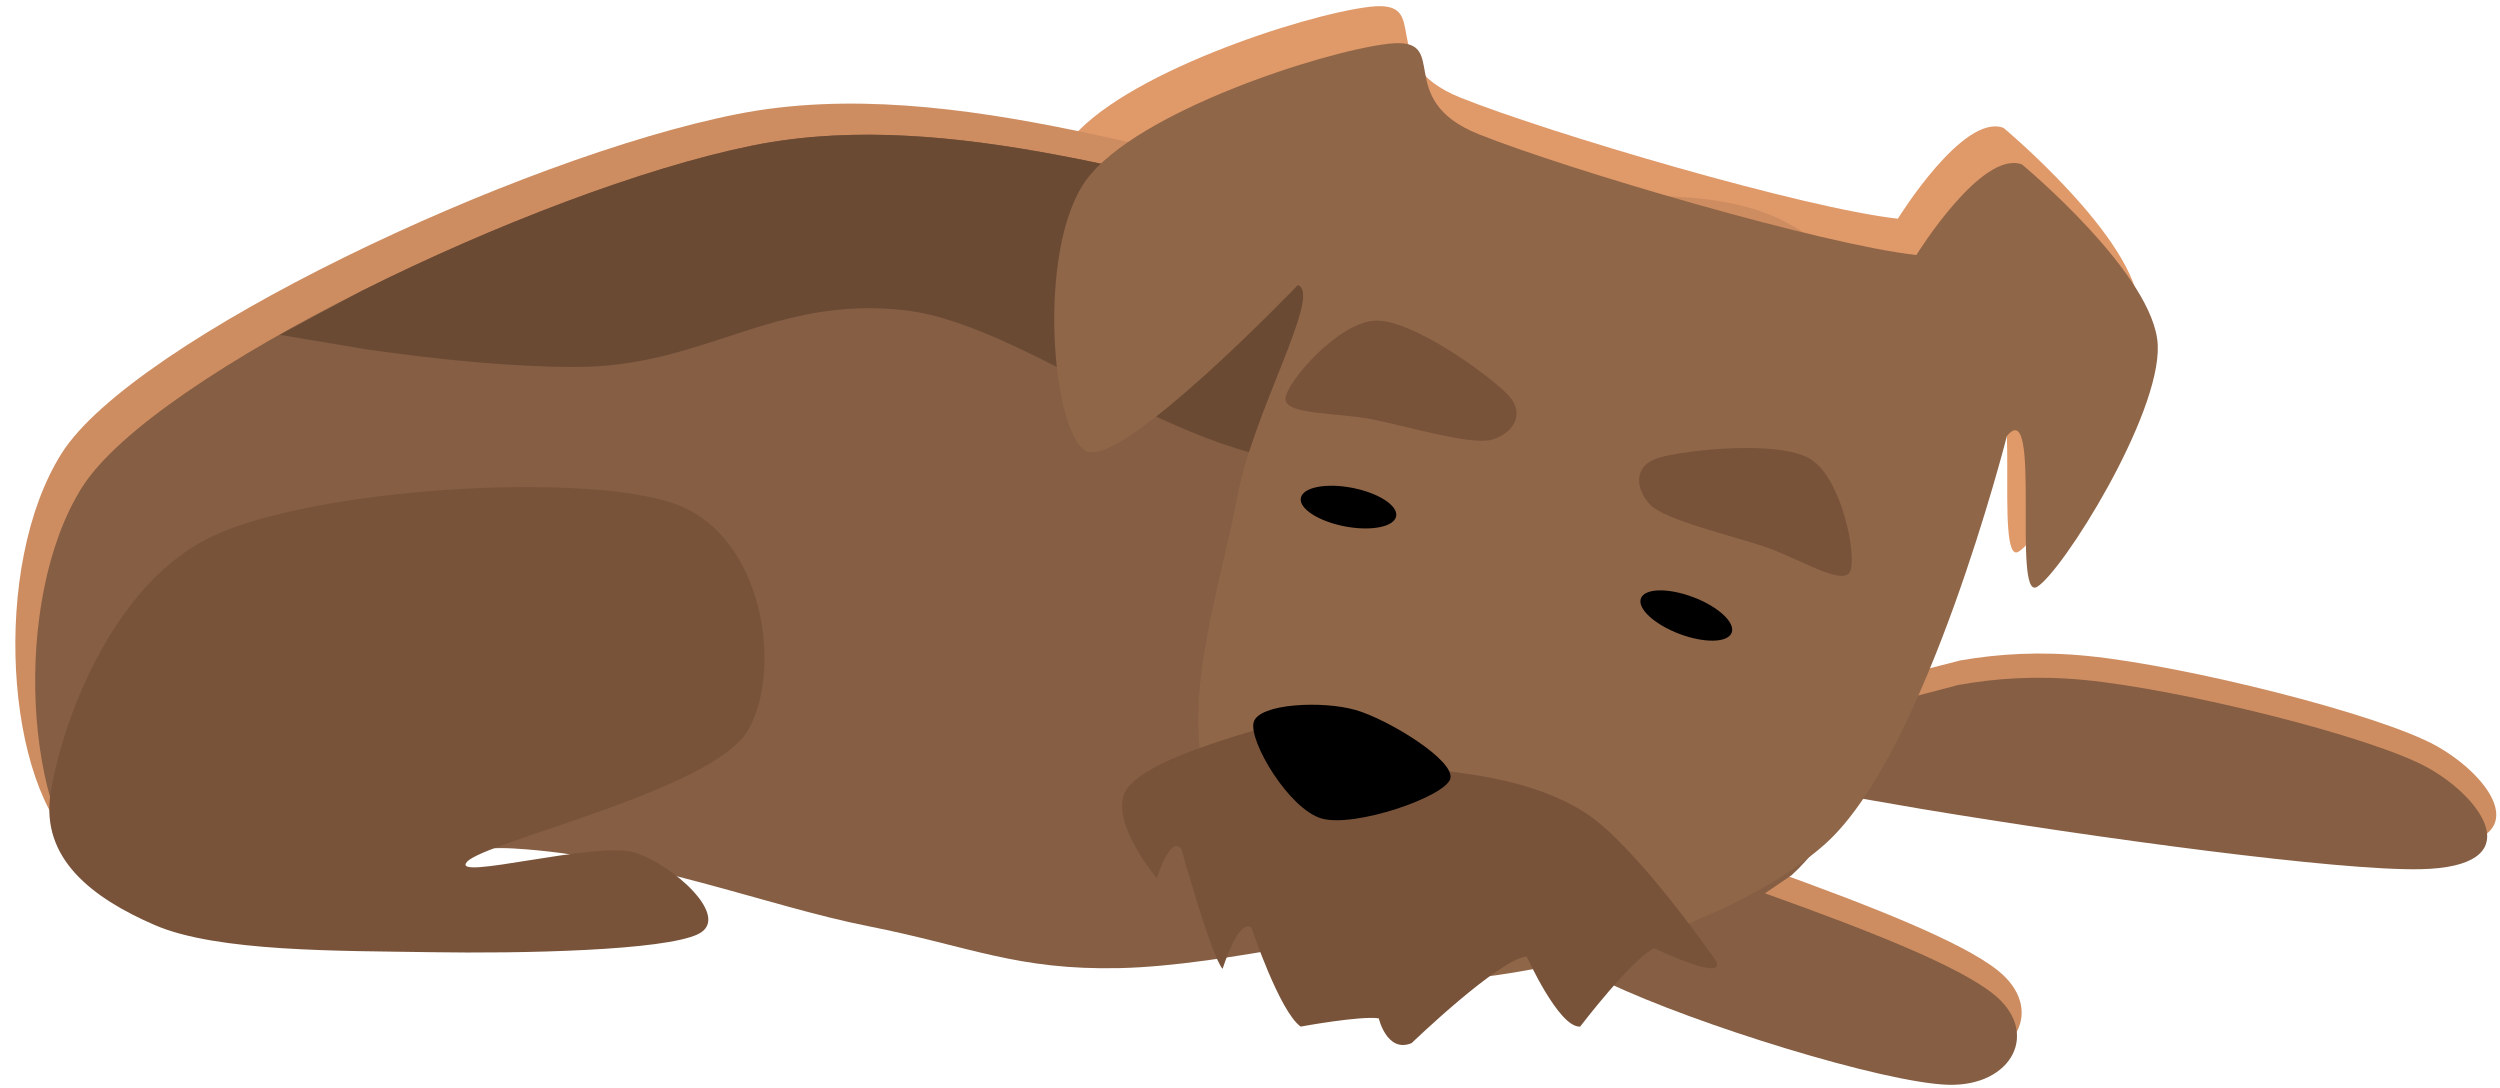 <svg width="811" height="353" xmlns="http://www.w3.org/2000/svg" xmlns:xlink="http://www.w3.org/1999/xlink" overflow="hidden"><defs><clipPath id="clip0"><rect x="4111" y="2002" width="811" height="353"/></clipPath></defs><g clip-path="url(#clip0)" transform="translate(-4111 -2002)"><path d="M4584.74 2033.66C4556.18 2022.21 4576.58 2001.75 4555.37 2004.2 4534.16 2006.66 4473.79 2026.3 4457.48 2048.39 4441.17 2070.49 4446.06 2131.04 4457.48 2136.77 4468.9 2142.5 4526 2082.76 4526 2082.76 4534.16 2085.22 4511.32 2124.5 4506.42 2151.5 4501.53 2178.51 4487.66 2218.6 4496.64 2244.79 4505.61 2270.98 4526.82 2305.34 4560.26 2308.62 4593.71 2311.89 4664.68 2293.89 4697.31 2264.43 4729.94 2234.97 4756.04 2131.86 4756.04 2131.86 4767.46 2117.95 4757.67 2185.87 4765.83 2180.96 4773.99 2176.05 4805.8 2125.31 4804.98 2102.4 4804.17 2079.49 4760.94 2043.48 4760.94 2043.48 4747.88 2038.57 4726.67 2072.94 4726.67 2072.94 4696.49 2069.67 4613.29 2045.12 4584.74 2033.66Z" fill="#E09969" fill-rule="evenodd" fill-opacity="1"/><path d="M4558.52 2064.61C4615.17 2070.43 4659.87 2058.23 4690.08 2073.94 4720.28 2089.65 4739.32 2124.92 4739.75 2158.9 4739.85 2167.39 4738.48 2177.71 4735.98 2188.76L4725.86 2221.64 4746.98 2216.23C4759.24 2214.12 4772.67 2213.23 4788.41 2214.81 4819.89 2217.97 4883 2233.67 4901.43 2244.01 4919.85 2254.35 4934.77 2276.28 4898.98 2276.86 4872.13 2277.3 4793.09 2266.28 4735.02 2256.46L4711.5 2252.31C4711.1 2253.15 4710.7 2254 4710.3 2254.85 4704.7 2264.36 4698.69 2272.38 4692.6 2277.81L4683.89 2283.66 4685.16 2284.1C4718.42 2296.07 4747.37 2307.5 4759.04 2316.77 4774.6 2329.13 4765.39 2346.9 4744.3 2346.19 4723.22 2345.47 4661.12 2326.12 4632.53 2312.47 4618.24 2305.64 4607.19 2297.91 4597.77 2289.73L4597.19 2289.13 4593.75 2289.23C4557.06 2294.08 4506.46 2306.32 4472.46 2306.94 4438.45 2307.55 4422.94 2299.55 4389.74 2292.91 4356.54 2286.27 4315.46 2269.7 4273.26 2267.08 4231.07 2264.45 4160.26 2296.85 4136.56 2277.17 4112.85 2257.49 4107.81 2185.69 4131.03 2149.01 4154.25 2112.32 4278.95 2053.07 4350.2 2039 4421.44 2024.94 4501.88 2058.79 4558.52 2064.61Z" fill="#CE8D61" fill-rule="evenodd" fill-opacity="1"/><path d="M4560.66 2073.81C4616.63 2079.35 4660.89 2066.95 4690.68 2082.49 4720.46 2098.02 4739.12 2133.12 4739.37 2167.02 4739.44 2175.5 4738.03 2185.81 4735.5 2196.84L4725.34 2229.7 4746.25 2224.21C4758.38 2222.03 4771.66 2221.09 4787.21 2222.59 4818.33 2225.59 4880.64 2240.94 4898.81 2251.17 4916.98 2261.4 4931.62 2283.22 4896.23 2283.97 4869.68 2284.54 4791.59 2273.93 4734.23 2264.4L4711 2260.38C4710.59 2261.22 4710.19 2262.07 4709.79 2262.92 4704.21 2272.44 4698.23 2280.47 4692.19 2285.92L4683.55 2291.8 4684.79 2292.23C4717.62 2304.02 4746.19 2315.28 4757.68 2324.48 4773.01 2336.74 4763.81 2354.51 4742.97 2353.9 4722.13 2353.29 4660.82 2334.28 4632.63 2320.8 4618.53 2314.05 4607.65 2306.39 4598.37 2298.27L4597.8 2297.68 4594.39 2297.79C4558.09 2302.81 4508.01 2315.28 4474.39 2316.05 4440.77 2316.83 4425.47 2308.92 4392.68 2302.46 4359.89 2295.99 4319.35 2279.66 4277.65 2277.25 4235.94 2274.83 4165.78 2307.5 4142.44 2287.98 4119.1 2268.46 4114.46 2196.83 4137.6 2160.11 4160.74 2123.39 4284.31 2063.65 4354.82 2049.27 4425.33 2034.89 4504.68 2068.28 4560.66 2073.81Z" fill="#855E44" fill-rule="evenodd" fill-opacity="1"/><path d="M4381.61 2045.97C4444.8 2042.8 4511.68 2068.97 4560.66 2073.81 4602.64 2077.96 4638.03 2072.03 4665.67 2075.35L4667.6 2075.91 4642.51 2100.13C4613.62 2123.96 4580.21 2144.35 4555.38 2150.48 4505.73 2162.74 4447.49 2107.57 4404.58 2102.66 4361.67 2097.76 4339.6 2121.05 4297.92 2121.05 4277.08 2121.05 4253.93 2118.75 4229.64 2115.3L4201.78 2110.62 4228.44 2096.31C4271.04 2074.99 4319.56 2056.46 4354.82 2049.27 4363.63 2047.47 4372.58 2046.42 4381.61 2045.97Z" fill="#6B4A34" fill-rule="evenodd" fill-opacity="1"/><path d="M4590.74 2045.56C4562.18 2034.15 4582.58 2013.75 4561.37 2016.2 4540.16 2018.65 4479.79 2038.22 4463.48 2060.25 4447.17 2082.27 4452.06 2142.63 4463.48 2148.34 4474.9 2154.04 4532 2094.5 4532 2094.5 4540.16 2096.95 4517.32 2136.1 4512.42 2163.02 4507.53 2189.93 4493.66 2229.9 4502.64 2256 4511.61 2282.1 4532.82 2316.36 4566.26 2319.62 4599.71 2322.88 4670.68 2304.94 4703.31 2275.57 4735.94 2246.21 4762.04 2143.44 4762.04 2143.44 4773.46 2129.58 4763.67 2197.27 4771.83 2192.38 4779.99 2187.49 4811.8 2136.92 4810.98 2114.08 4810.17 2091.24 4766.94 2055.35 4766.94 2055.35 4753.88 2050.46 4732.67 2084.72 4732.67 2084.72 4702.49 2081.45 4619.29 2056.98 4590.74 2045.56Z" fill="#906648" fill-rule="evenodd" fill-opacity="1"/><path d="M4600.13 2130.01C4593.9 2123.56 4569.41 2105.78 4557.39 2106 4545.37 2106.22 4528.22 2126.01 4528 2131.35 4527.78 2136.68 4544.92 2135.79 4556.05 2138.02 4567.18 2140.24 4588.11 2146.46 4594.79 2144.68 4601.46 2142.91 4606.36 2136.46 4600.13 2130.01Z" fill="#78533A" fill-rule="evenodd" fill-opacity="1"/><path d="M72.159 24.054C65.923 17.596 41.425-0.221 29.399 0.002 17.373 0.225 0.225 20.046 0.002 25.39-0.221 30.735 16.928 29.844 28.063 32.071 39.198 34.298 60.132 40.534 66.814 38.753 73.495 36.971 78.394 30.512 72.159 24.054Z" fill="#78533A" fill-rule="evenodd" fill-opacity="1" transform="matrix(-0.868 -0.497 -0.497 0.868 4723.73 2165.46)"/><path d="M4532.99 2163.53C4533.66 2160.07 4541.12 2158.61 4549.65 2160.25 4558.19 2161.9 4564.57 2166.03 4563.91 2169.48 4563.24 2172.93 4555.78 2174.4 4547.25 2172.76 4538.71 2171.11 4532.33 2166.98 4532.99 2163.53Z" fill="#000000" fill-rule="evenodd" fill-opacity="1"/><path d="M4643.32 2196.1C4644.56 2192.81 4652.16 2192.64 4660.29 2195.72 4668.42 2198.8 4674 2203.96 4672.76 2207.25 4671.51 2210.54 4663.91 2210.71 4655.78 2207.63 4647.65 2204.55 4642.07 2199.39 4643.32 2196.1Z" fill="#000000" fill-rule="evenodd" fill-opacity="1"/><path d="M4567.61 2250.72C4587.94 2252.84 4608.27 2254.96 4624.93 2265.44 4641.6 2275.92 4667.59 2313.62 4667.59 2313.62 4671.37 2320.98 4647.6 2309.6 4647.6 2309.6 4640.26 2313.17 4623.6 2335.03 4623.6 2335.03 4616.71 2335.48 4606.27 2312.28 4606.27 2312.28 4597.16 2313.17 4568.94 2340.38 4568.94 2340.38 4560.94 2343.73 4558.27 2332.35 4558.27 2332.35 4552.28 2331.46 4532.94 2335.03 4532.94 2335.03 4526.06 2330.12 4516.95 2302.91 4516.95 2302.91 4512.72 2299.79 4507.61 2316.3 4507.61 2316.3 4503.84 2312.06 4494.28 2277.49 4494.28 2277.49 4490.73 2272.58 4486.28 2286.85 4486.28 2286.85 4483.4 2283.51 4470.06 2265.89 4476.95 2257.41 4483.84 2248.94 4505.73 2242.47 4527.61 2236" fill="#78533A" fill-rule="evenodd" fill-opacity="1"/><path d="M4539.73 2267.52C4550.36 2270.58 4579.62 2260.54 4581.46 2254.67 4583.29 2248.8 4561.38 2235.38 4550.75 2232.32 4540.12 2229.25 4519.36 2230.18 4517.69 2236.28 4516.01 2242.38 4529.11 2264.45 4539.73 2267.52Z" fill="#000000" fill-rule="evenodd" fill-opacity="1"/><path d="M4127.39 2259.49C4130.57 2238.45 4146.49 2191.46 4180.28 2175.79 4214.07 2160.13 4301.24 2154.99 4330.13 2165.52 4359.03 2176.04 4364.9 2219.6 4353.64 2238.94 4342.38 2258.27 4268.68 2274.91 4262.55 2281.52 4256.43 2288.13 4304.42 2274.67 4316.91 2278.58 4329.4 2282.5 4348.5 2299.63 4337.48 2305.02 4326.46 2310.4 4280.18 2311.38 4250.8 2310.89 4221.42 2310.4 4181.51 2310.89 4161.18 2302.08 4140.86 2293.27 4124.21 2280.54 4127.39 2259.49Z" fill="#78533A" fill-rule="evenodd" fill-opacity="1"/></g></svg>